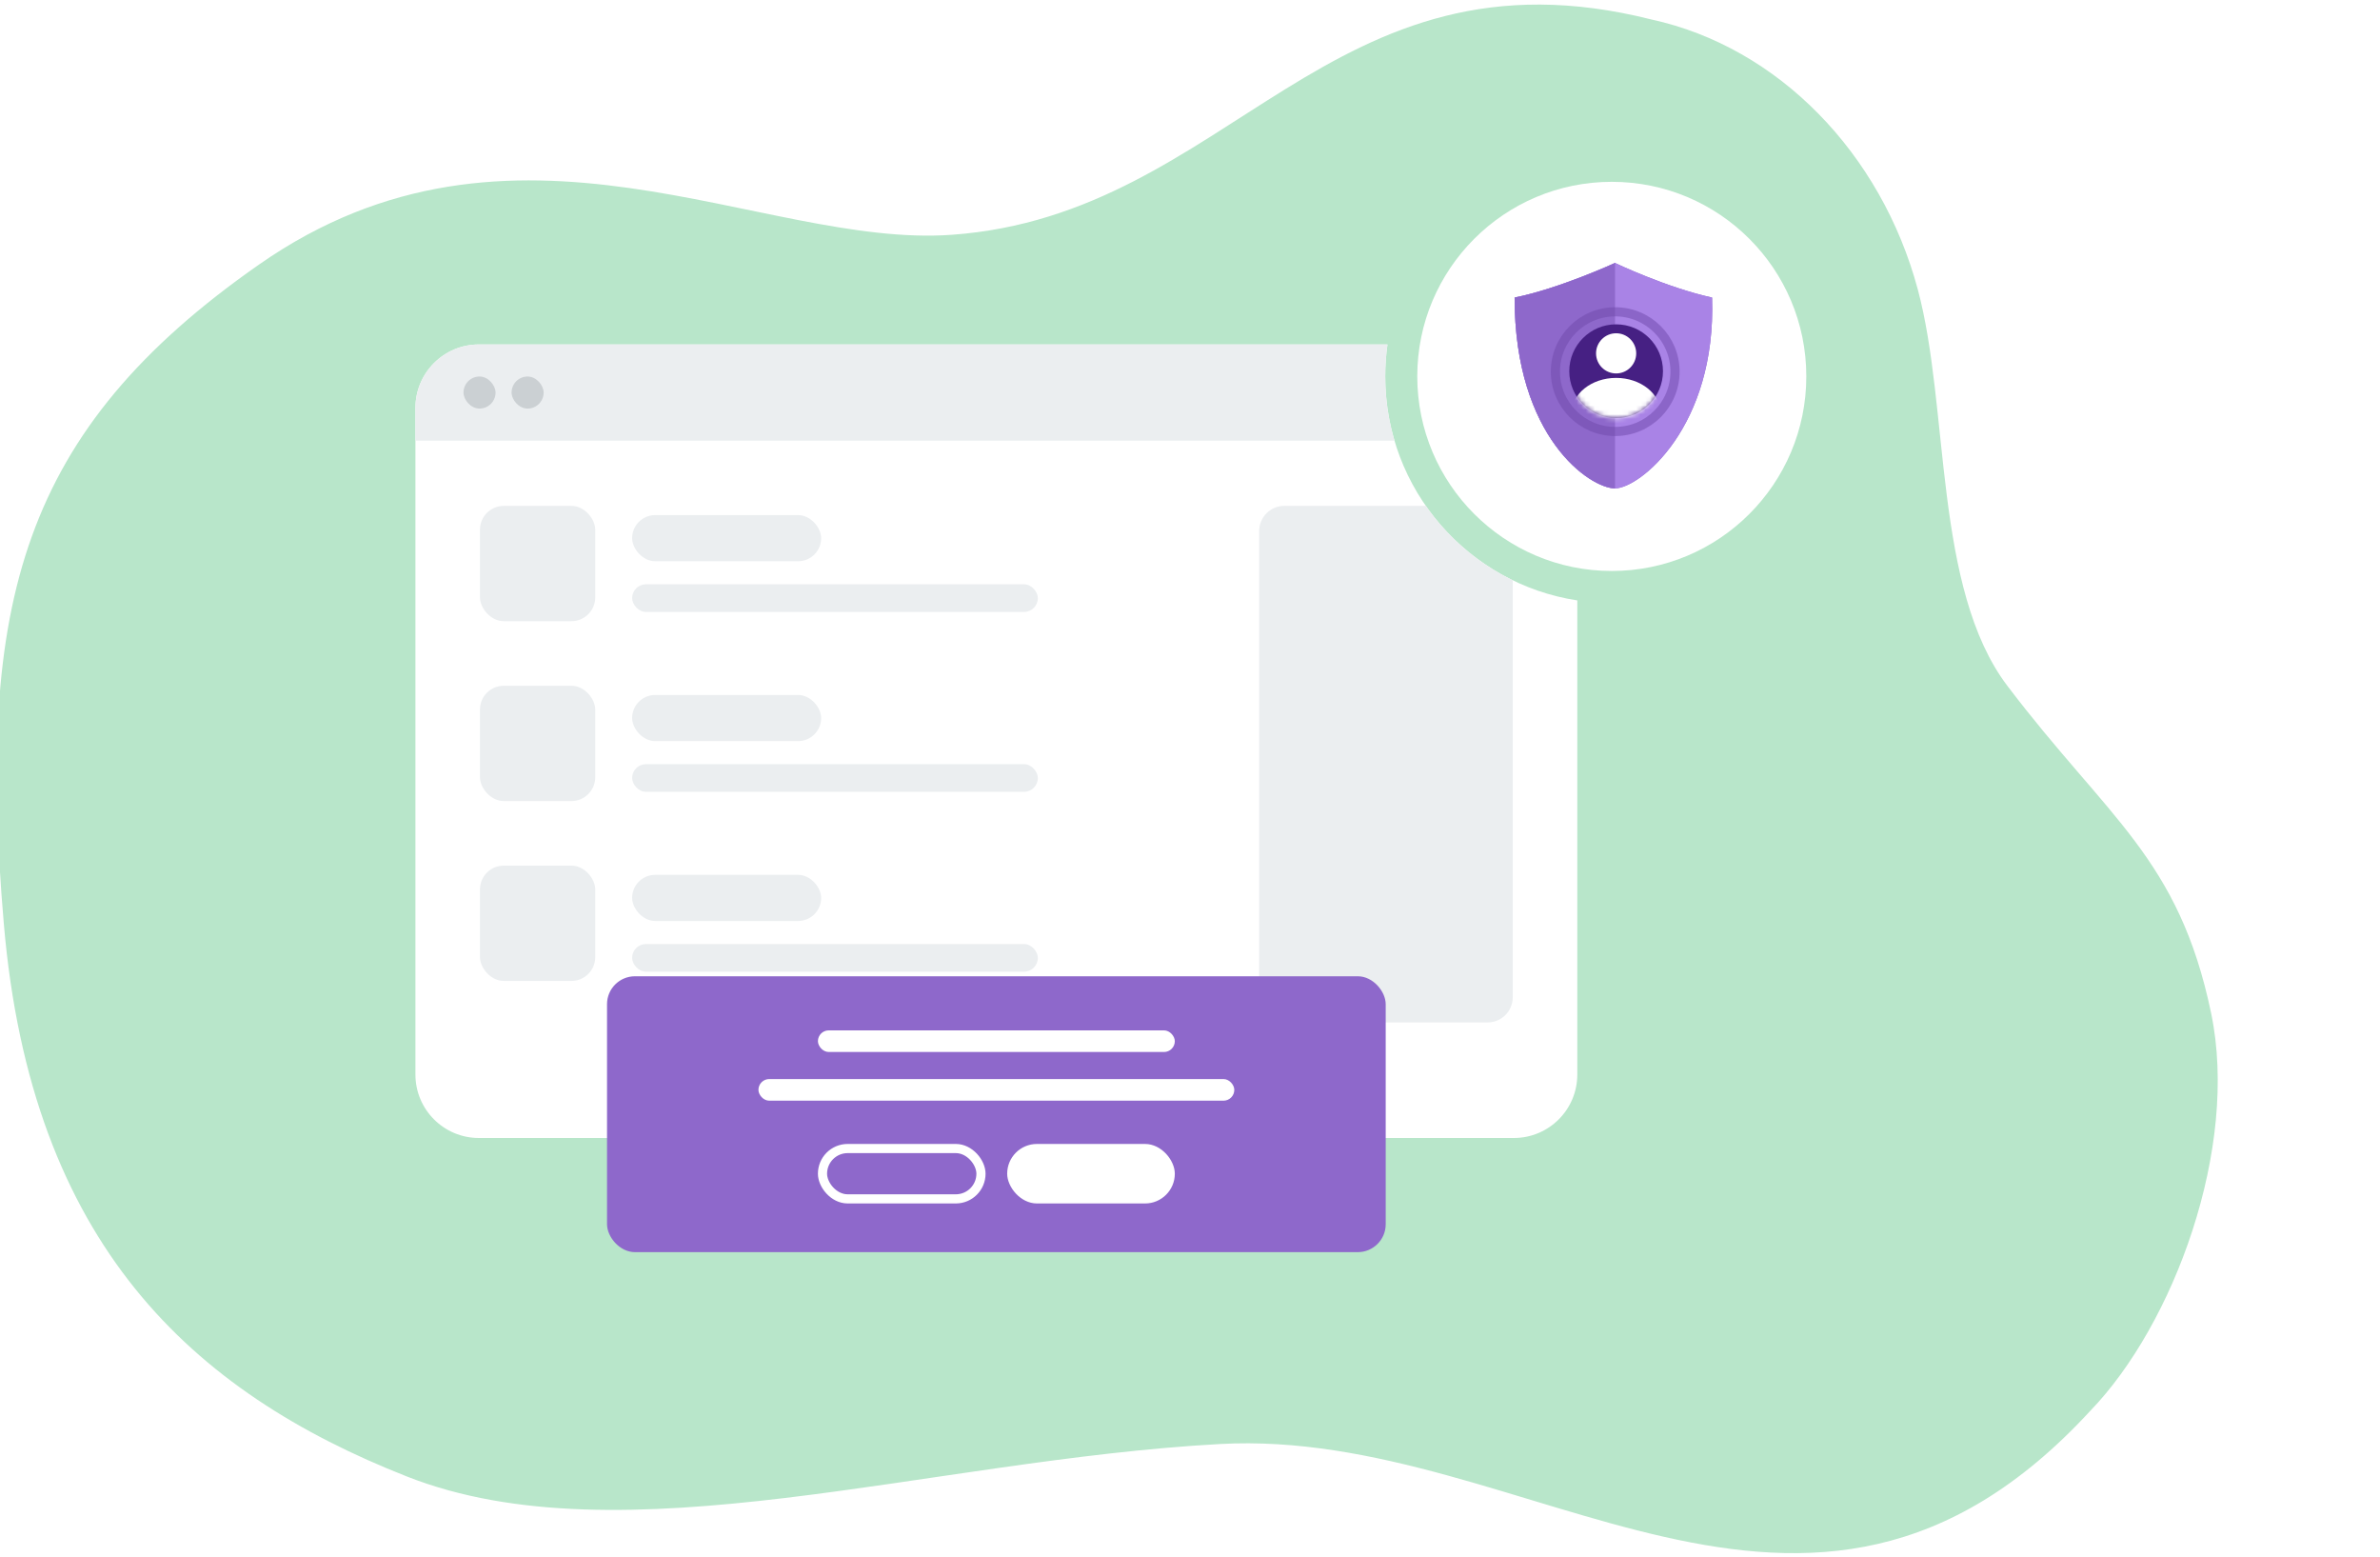 <svg width="520" height="340" viewBox="0 0 520 340" fill="none" xmlns="http://www.w3.org/2000/svg">
<g clip-path="url(#clip0_1460_10312)">
<path d="M456.675 308.182C394.55 375.602 334.032 311.697 266.55 315.402C202.644 318.91 135.912 341 88.912 322.5C41.912 304 6.821 271.752 0.837 201.785C-5.147 131.818 4.55 94.131 56.587 57.785C112.266 18.896 166.246 54.264 207.917 51.285C269.048 46.914 290.217 -13.485 360.802 4.252C388.587 10.306 411.021 33.532 419.004 63.174C425.971 89.044 422.431 128.508 438.587 149.806C460.587 178.806 476.037 187.419 483.106 221.305C489.246 250.736 474.924 289.327 456.675 308.182Z" fill="#B8E6CA"/>
<g filter="url(#filter0_d_1460_10312)">
<path fill-rule="evenodd" clip-rule="evenodd" d="M303.144 71.237L104.63 71.237C96.973 71.237 90.765 77.445 90.765 85.103V230.694C90.765 238.352 96.973 244.56 104.631 244.56H330.756C338.414 244.56 344.621 238.352 344.621 230.694V127.144C320.859 123.515 302.656 102.99 302.656 78.213C302.656 75.846 302.822 73.516 303.144 71.237Z" fill="white"/>
<path fill-rule="evenodd" clip-rule="evenodd" d="M303.144 71.237L104.63 71.237C96.973 71.237 90.765 77.445 90.765 85.103V92.246H304.673C303.361 87.797 302.656 83.088 302.656 78.213C302.656 75.846 302.822 73.516 303.144 71.237Z" fill="#EBEEF0"/>
<rect x="101.269" y="78.24" width="7.003" height="7.003" rx="3.501" fill="#CBD0D3"/>
<rect x="111.773" y="78.24" width="7.003" height="7.003" rx="3.501" fill="#CBD0D3"/>
<rect x="104.868" y="106.495" width="25.184" height="25.184" rx="5.199" fill="#EBEEF0"/>
<rect x="104.868" y="145.782" width="25.184" height="25.184" rx="5.199" fill="#EBEEF0"/>
<rect x="104.868" y="185.069" width="25.184" height="25.184" rx="5.199" fill="#EBEEF0"/>
<rect x="138.112" y="108.51" width="41.302" height="10.074" rx="5.037" fill="#EBEEF0"/>
<rect x="138.112" y="147.797" width="41.302" height="10.074" rx="5.037" fill="#EBEEF0"/>
<rect x="138.112" y="187.084" width="41.302" height="10.074" rx="5.037" fill="#EBEEF0"/>
<rect x="138.112" y="123.62" width="88.648" height="6.044" rx="3.022" fill="#EBEEF0"/>
<rect x="138.112" y="162.907" width="88.648" height="6.044" rx="3.022" fill="#EBEEF0"/>
<rect x="138.112" y="202.195" width="88.648" height="6.044" rx="3.022" fill="#EBEEF0"/>
<path fill-rule="evenodd" clip-rule="evenodd" d="M330.518 122.746C322.882 119.029 316.345 113.405 311.526 106.495H280.61C277.574 106.495 275.113 108.956 275.113 111.993V213.822C275.113 216.859 277.574 219.32 280.61 219.32H325.02C328.056 219.32 330.518 216.859 330.518 213.822V122.746Z" fill="#EBEEF0"/>
<circle cx="352.156" cy="78.213" r="42.5" fill="white"/>
<path d="M352.86 53.435C352.86 53.435 340.673 59.042 330.923 60.992C330.923 91.703 347.497 102.672 352.86 102.672C358.222 102.672 375.04 89.266 374.066 60.992C364.072 58.798 352.86 53.435 352.86 53.435Z" fill="#8E68CB"/>
<path d="M352.86 53.435C352.86 53.435 340.673 59.042 330.923 60.992C330.923 91.703 347.497 102.672 352.86 102.672C358.222 102.672 375.04 89.266 374.066 60.992C364.072 58.798 352.86 53.435 352.86 53.435Z" fill="#A983E6"/>
<path d="M352.86 53.435C352.86 53.435 340.673 59.042 330.923 60.992C330.923 91.703 347.497 102.672 352.86 102.672V53.435Z" fill="#8E68CB"/>
<circle cx="353.103" cy="77.079" r="10.237" fill="#462083"/>
<circle opacity="0.5" cx="352.904" cy="77.174" r="13.068" stroke="#6E48AB" stroke-width="2"/>
<mask id="mask0_1460_10312" style="mask-type:alpha" maskUnits="userSpaceOnUse" x="342" y="66" width="22" height="22">
<circle cx="353.103" cy="77.079" r="10.237" fill="#D9D9D9"/>
</mask>
<g mask="url(#mask0_1460_10312)">
<circle cx="353.104" cy="73.179" r="4.387" fill="white"/>
<ellipse cx="353.104" cy="86.341" rx="9.75" ry="7.8" fill="white"/>
</g>
</g>
<g filter="url(#filter1_d_1460_10312)">
<rect x="132.627" y="205.237" width="170.133" height="60.255" rx="6.098" fill="#8E68CB"/>
<rect x="178.705" y="217.052" width="77.978" height="4.726" rx="2.363" fill="white"/>
<rect x="165.709" y="227.685" width="103.97" height="4.726" rx="2.363" fill="white"/>
<rect x="220.057" y="241.863" width="36.626" height="12.996" rx="6.498" fill="white"/>
<rect x="179.705" y="242.863" width="34.626" height="10.996" rx="5.498" stroke="white" stroke-width="2"/>
</g>
</g>
<defs>
<filter id="filter0_d_1460_10312" x="74.765" y="23.713" width="335.891" height="240.846" filterUnits="userSpaceOnUse" color-interpolation-filters="sRGB">
<feFlood flood-opacity="0" result="BackgroundImageFix"/>
<feColorMatrix in="SourceAlpha" type="matrix" values="0 0 0 0 0 0 0 0 0 0 0 0 0 0 0 0 0 0 127 0" result="hardAlpha"/>
<feOffset dy="4"/>
<feGaussianBlur stdDeviation="8"/>
<feComposite in2="hardAlpha" operator="out"/>
<feColorMatrix type="matrix" values="0 0 0 0 0 0 0 0 0 0 0 0 0 0 0 0 0 0 0.15 0"/>
<feBlend mode="normal" in2="BackgroundImageFix" result="effect1_dropShadow_1460_10312"/>
<feBlend mode="normal" in="SourceGraphic" in2="effect1_dropShadow_1460_10312" result="shape"/>
</filter>
<filter id="filter1_d_1460_10312" x="116.627" y="197.237" width="202.133" height="92.255" filterUnits="userSpaceOnUse" color-interpolation-filters="sRGB">
<feFlood flood-opacity="0" result="BackgroundImageFix"/>
<feColorMatrix in="SourceAlpha" type="matrix" values="0 0 0 0 0 0 0 0 0 0 0 0 0 0 0 0 0 0 127 0" result="hardAlpha"/>
<feOffset dy="8"/>
<feGaussianBlur stdDeviation="8"/>
<feComposite in2="hardAlpha" operator="out"/>
<feColorMatrix type="matrix" values="0 0 0 0 0 0 0 0 0 0 0 0 0 0 0 0 0 0 0.25 0"/>
<feBlend mode="normal" in2="BackgroundImageFix" result="effect1_dropShadow_1460_10312"/>
<feBlend mode="normal" in="SourceGraphic" in2="effect1_dropShadow_1460_10312" result="shape"/>
</filter>
<clipPath id="clip0_1460_10312">
<rect width="485" height="377" fill="white"/>
</clipPath>
</defs>
</svg>
